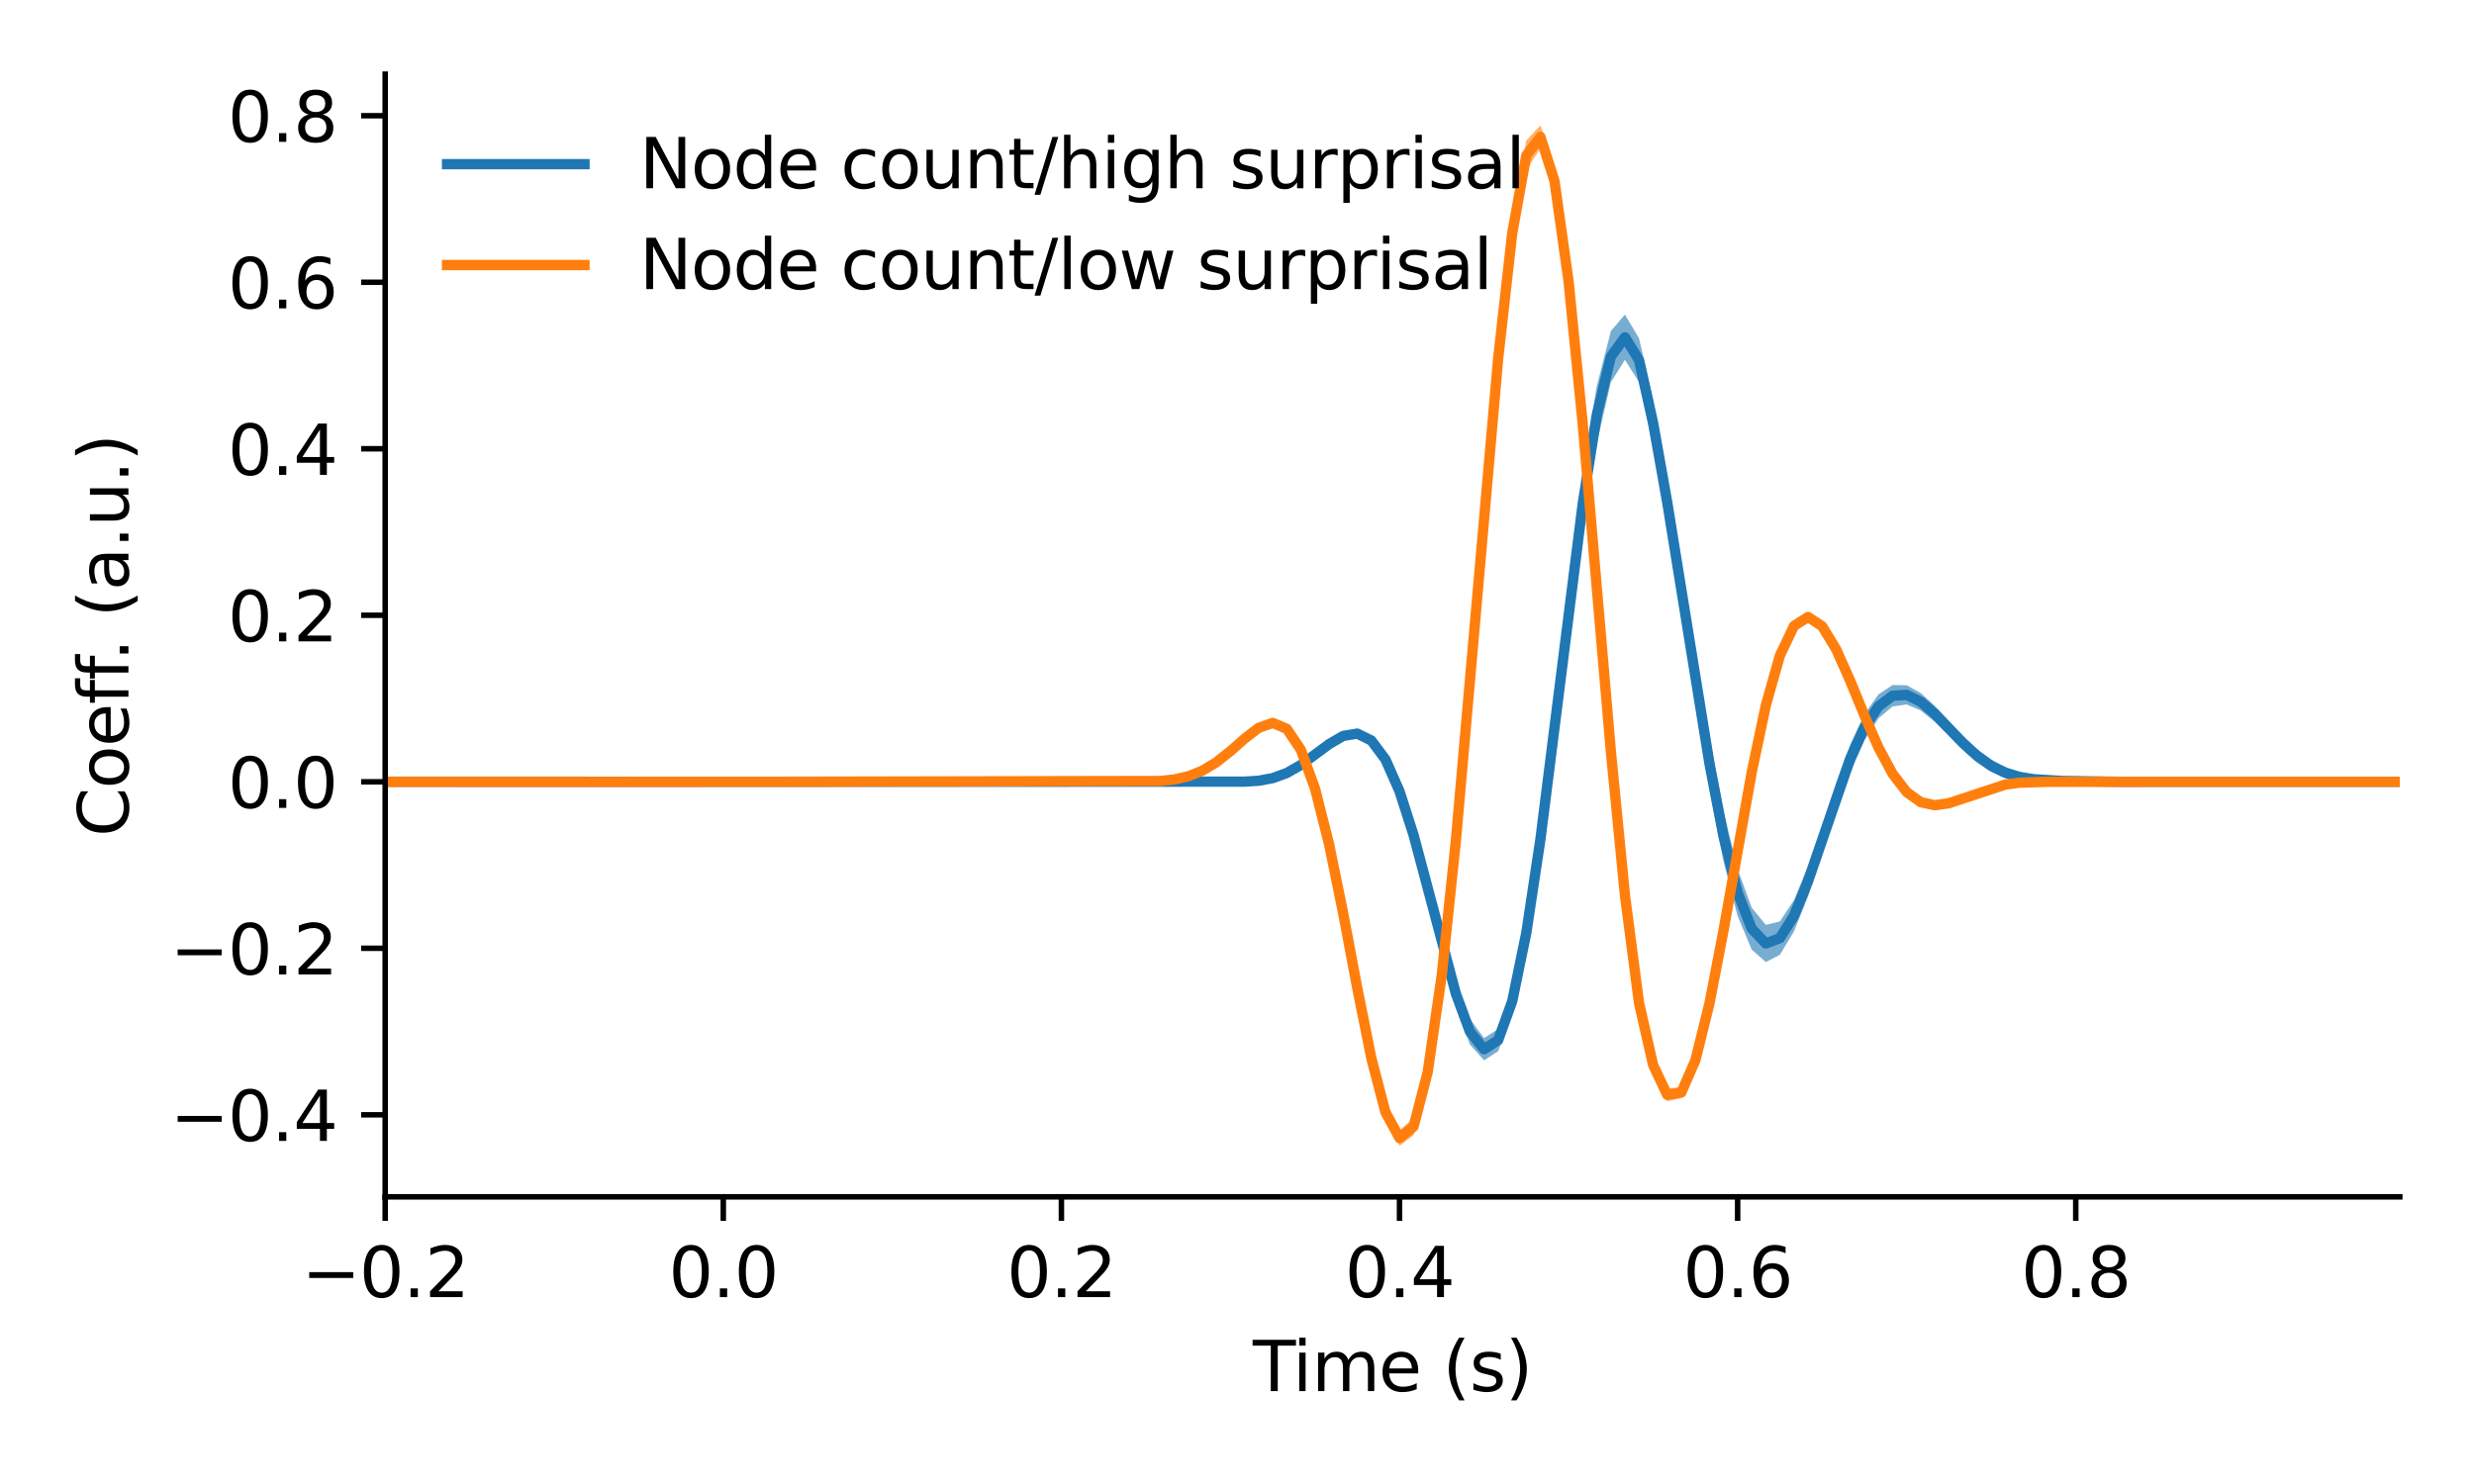 <?xml version="1.0" encoding="utf-8" standalone="no"?>
<!DOCTYPE svg PUBLIC "-//W3C//DTD SVG 1.1//EN"
  "http://www.w3.org/Graphics/SVG/1.1/DTD/svg11.dtd">
<svg xmlns:xlink="http://www.w3.org/1999/xlink" width="360pt" height="216pt" viewBox="0 0 360 216" xmlns="http://www.w3.org/2000/svg" version="1.1">
 <defs>
  <style type="text/css">*{stroke-linejoin: round; stroke-linecap: butt}</style>
 </defs>
 <g id="figure_1">
  <g id="patch_1">
   <path d="M 0 216 
L 360 216 
L 360 0 
L 0 0 
z
" style="fill: #ffffff"/>
  </g>
  <g id="axes_1">
   <g id="patch_2">
    <path d="M 56.05 174.2 
L 349.2 174.2 
L 349.2 10.8 
L 56.05 10.8 
z
" style="fill: #ffffff"/>
   </g>
   <g id="PolyCollection_1">
    <path d="M 56.05 113.367 
L 56.05 114.197 
L 58.1 114.15 
L 60.15 114.107 
L 62.2 114.071 
L 64.25 114.042 
L 66.3 114.019 
L 68.35 114.002 
L 70.4 113.986 
L 72.45 113.971 
L 74.5 113.956 
L 76.55 113.941 
L 78.6 113.926 
L 80.65 113.911 
L 82.7 113.896 
L 84.75 113.883 
L 86.8 113.872 
L 88.85 113.864 
L 90.9 113.857 
L 92.95 113.852 
L 95 113.848 
L 97.05 113.844 
L 99.1 113.841 
L 101.15 113.836 
L 103.2 113.831 
L 105.25 113.816 
L 107.3 113.813 
L 109.35 113.812 
L 111.4 113.812 
L 113.45 113.811 
L 115.5 113.811 
L 117.55 113.809 
L 119.6 113.808 
L 121.65 113.806 
L 123.7 113.804 
L 125.75 113.802 
L 127.8 113.801 
L 129.85 113.801 
L 131.9 113.8 
L 133.95 113.8 
L 136 113.8 
L 138.05 113.799 
L 140.1 113.798 
L 142.15 113.797 
L 144.2 113.796 
L 146.25 113.795 
L 148.3 113.795 
L 150.35 113.795 
L 152.4 113.795 
L 154.45 113.794 
L 156.5 113.794 
L 158.55 113.793 
L 160.6 113.793 
L 162.65 113.792 
L 164.7 113.792 
L 166.75 113.792 
L 168.8 113.791 
L 170.85 113.791 
L 172.9 113.791 
L 174.95 113.791 
L 177 113.791 
L 179.05 113.792 
L 181.1 113.782 
L 183.15 113.686 
L 185.2 113.372 
L 187.25 112.708 
L 189.3 111.633 
L 191.35 110.216 
L 193.4 108.692 
L 195.45 107.46 
L 197.5 107.086 
L 199.55 108.245 
L 201.6 111.322 
L 203.65 116.368 
L 205.7 123.15 
L 207.75 131.095 
L 209.8 139.309 
L 211.85 146.677 
L 213.9 152.026 
L 215.95 154.339 
L 218 153.002 
L 220.05 147.75 
L 222.1 138.491 
L 224.15 125.626 
L 226.2 110.17 
L 228.25 93.628 
L 230.3 77.8 
L 232.35 64.565 
L 234.4 55.637 
L 236.45 52.383 
L 238.5 55.608 
L 240.55 64.952 
L 242.6 76.662 
L 244.65 89.578 
L 246.7 102.706 
L 248.75 114.984 
L 250.8 125.444 
L 252.85 133.341 
L 254.9 138.229 
L 256.95 140.029 
L 259 138.976 
L 261.05 135.562 
L 263.1 130.46 
L 265.15 124.413 
L 267.2 118.174 
L 269.25 112.446 
L 271.3 107.789 
L 273.35 104.543 
L 275.4 102.824 
L 277.45 102.539 
L 279.5 103.42 
L 281.55 105.087 
L 283.6 107.134 
L 285.65 109.19 
L 287.7 110.979 
L 289.75 112.351 
L 291.8 113.269 
L 293.85 113.798 
L 295.9 114.049 
L 297.95 114.142 
L 300 114.17 
L 302.05 114.365 
L 304.1 114.338 
L 306.15 114.298 
L 308.2 114.252 
L 310.25 114.202 
L 312.3 114.154 
L 314.35 114.114 
L 316.4 114.079 
L 318.45 114.052 
L 320.5 114.031 
L 322.55 114.012 
L 324.6 113.994 
L 326.65 113.973 
L 328.7 113.952 
L 330.75 113.933 
L 332.8 113.917 
L 334.85 113.906 
L 336.9 113.897 
L 338.95 113.89 
L 341 113.885 
L 343.05 113.881 
L 345.1 113.876 
L 347.15 113.87 
L 349.2 113.863 
L 349.2 113.716 
L 349.2 113.716 
L 347.15 113.71 
L 345.1 113.704 
L 343.05 113.7 
L 341 113.697 
L 338.95 113.692 
L 336.9 113.684 
L 334.85 113.674 
L 332.8 113.659 
L 330.75 113.64 
L 328.7 113.619 
L 326.65 113.597 
L 324.6 113.579 
L 322.55 113.563 
L 320.5 113.549 
L 318.45 113.531 
L 316.4 113.508 
L 314.35 113.477 
L 312.3 113.435 
L 310.25 113.382 
L 308.2 113.32 
L 306.15 113.253 
L 304.1 113.175 
L 302.05 113.082 
L 300 113.168 
L 297.95 113.017 
L 295.9 112.778 
L 293.85 112.365 
L 291.8 111.667 
L 289.75 110.581 
L 287.7 109.055 
L 285.65 107.126 
L 283.6 104.935 
L 281.55 102.737 
L 279.5 100.877 
L 277.45 99.74 
L 275.4 99.704 
L 273.35 101.063 
L 271.3 103.956 
L 269.25 108.323 
L 267.2 113.858 
L 265.15 120.009 
L 263.1 126.021 
L 261.05 131.014 
L 259 134.115 
L 256.95 134.619 
L 254.9 132.113 
L 252.85 126.52 
L 250.8 118.072 
L 248.75 107.311 
L 246.7 95.032 
L 244.65 82.116 
L 242.6 69.533 
L 240.55 58.168 
L 238.5 49.236 
L 236.45 45.786 
L 234.4 48.191 
L 232.35 56.226 
L 230.3 68.953 
L 228.25 84.853 
L 226.2 102.078 
L 224.15 118.718 
L 222.1 133.044 
L 220.05 143.694 
L 218 149.781 
L 215.95 151.094 
L 213.9 148.315 
L 211.85 142.597 
L 209.8 135.189 
L 207.75 127.301 
L 205.7 119.977 
L 203.65 113.983 
L 201.6 109.745 
L 199.55 107.329 
L 197.5 106.466 
L 195.45 106.773 
L 193.4 107.927 
L 191.35 109.492 
L 189.3 111.049 
L 187.25 112.309 
L 185.2 113.148 
L 183.15 113.59 
L 181.1 113.755 
L 179.05 113.788 
L 177 113.791 
L 174.95 113.79 
L 172.9 113.79 
L 170.85 113.79 
L 168.8 113.79 
L 166.75 113.79 
L 164.7 113.79 
L 162.65 113.789 
L 160.6 113.789 
L 158.55 113.788 
L 156.5 113.787 
L 154.45 113.787 
L 152.4 113.787 
L 150.35 113.786 
L 148.3 113.786 
L 146.25 113.786 
L 144.2 113.785 
L 142.15 113.784 
L 140.1 113.783 
L 138.05 113.783 
L 136 113.782 
L 133.95 113.782 
L 131.9 113.782 
L 129.85 113.782 
L 127.8 113.781 
L 125.75 113.781 
L 123.7 113.779 
L 121.65 113.777 
L 119.6 113.774 
L 117.55 113.772 
L 115.5 113.77 
L 113.45 113.769 
L 111.4 113.768 
L 109.35 113.767 
L 107.3 113.765 
L 105.25 113.762 
L 103.2 113.748 
L 101.15 113.743 
L 99.1 113.738 
L 97.05 113.734 
L 95 113.731 
L 92.95 113.727 
L 90.9 113.724 
L 88.85 113.719 
L 86.8 113.713 
L 84.75 113.705 
L 82.7 113.694 
L 80.65 113.68 
L 78.6 113.666 
L 76.55 113.65 
L 74.5 113.634 
L 72.45 113.618 
L 70.4 113.6 
L 68.35 113.581 
L 66.3 113.561 
L 64.25 113.536 
L 62.2 113.504 
L 60.15 113.466 
L 58.1 113.42 
L 56.05 113.367 
z
" clip-path="url(#p340aaedf20)" style="fill: #1f77b4; fill-opacity: 0.6"/>
   </g>
   <g id="PolyCollection_2">
    <path d="M 56.05 113.4 
L 56.05 114.203 
L 58.1 114.161 
L 60.15 114.12 
L 62.2 114.082 
L 64.25 114.045 
L 66.3 114.013 
L 68.35 113.987 
L 70.4 113.968 
L 72.45 113.954 
L 74.5 113.944 
L 76.55 113.936 
L 78.6 113.927 
L 80.65 113.916 
L 82.7 113.902 
L 84.75 113.886 
L 86.8 113.872 
L 88.85 113.862 
L 90.9 113.855 
L 92.95 113.852 
L 95 113.85 
L 97.05 113.848 
L 99.1 113.846 
L 101.15 113.842 
L 103.2 113.838 
L 105.25 113.812 
L 107.3 113.809 
L 109.35 113.806 
L 111.4 113.805 
L 113.45 113.804 
L 115.5 113.804 
L 117.55 113.803 
L 119.6 113.802 
L 121.65 113.801 
L 123.7 113.799 
L 125.75 113.797 
L 127.8 113.796 
L 129.85 113.795 
L 131.9 113.795 
L 133.95 113.795 
L 136 113.795 
L 138.05 113.794 
L 140.1 113.793 
L 142.15 113.793 
L 144.2 113.792 
L 146.25 113.792 
L 148.3 113.791 
L 150.35 113.791 
L 152.4 113.791 
L 154.45 113.791 
L 156.5 113.791 
L 158.55 113.791 
L 160.6 113.791 
L 162.65 113.791 
L 164.7 113.789 
L 166.75 113.774 
L 168.8 113.707 
L 170.85 113.518 
L 172.9 113.102 
L 174.95 112.348 
L 177 111.181 
L 179.05 109.622 
L 181.1 107.844 
L 183.15 106.271 
L 185.2 105.574 
L 187.25 106.569 
L 189.3 109.906 
L 191.35 115.873 
L 193.4 124.326 
L 195.45 134.618 
L 197.5 145.594 
L 199.55 155.717 
L 201.6 163.283 
L 203.65 166.773 
L 205.7 165.227 
L 207.75 157.94 
L 209.8 144.567 
L 211.85 125.747 
L 213.9 103.059 
L 215.95 78.823 
L 218 55.813 
L 220.05 36.912 
L 222.1 24.776 
L 224.15 21.604 
L 226.2 28.449 
L 228.25 43.912 
L 230.3 65.28 
L 232.35 89.407 
L 234.4 113.113 
L 236.45 133.442 
L 238.5 148.215 
L 240.55 156.441 
L 242.6 160.292 
L 244.65 159.829 
L 246.7 155.453 
L 248.75 147.579 
L 250.8 137.188 
L 252.85 125.595 
L 254.9 114.179 
L 256.95 104.18 
L 259 96.545 
L 261.05 91.836 
L 263.1 90.248 
L 265.15 91.637 
L 267.2 95.199 
L 269.25 99.927 
L 271.3 104.95 
L 273.35 109.546 
L 275.4 113.212 
L 277.45 115.695 
L 279.5 116.995 
L 281.55 117.318 
L 283.6 117.011 
L 285.65 116.334 
L 287.7 115.525 
L 289.75 114.797 
L 291.8 114.268 
L 293.85 113.962 
L 295.9 113.83 
L 297.95 113.795 
L 300 113.791 
L 302.05 114.1 
L 304.1 114.067 
L 306.15 114.038 
L 308.2 114.012 
L 310.25 113.989 
L 312.3 113.968 
L 314.35 113.951 
L 316.4 113.936 
L 318.45 113.923 
L 320.5 113.912 
L 322.55 113.902 
L 324.6 113.891 
L 326.65 113.88 
L 328.7 113.869 
L 330.75 113.858 
L 332.8 113.851 
L 334.85 113.845 
L 336.9 113.842 
L 338.95 113.839 
L 341 113.837 
L 343.05 113.835 
L 345.1 113.833 
L 347.15 113.829 
L 349.2 113.825 
L 349.2 113.757 
L 349.2 113.757 
L 347.15 113.753 
L 345.1 113.75 
L 343.05 113.748 
L 341 113.746 
L 338.95 113.743 
L 336.9 113.74 
L 334.85 113.736 
L 332.8 113.729 
L 330.75 113.719 
L 328.7 113.708 
L 326.65 113.696 
L 324.6 113.685 
L 322.55 113.676 
L 320.5 113.667 
L 318.45 113.659 
L 316.4 113.648 
L 314.35 113.635 
L 312.3 113.619 
L 310.25 113.598 
L 308.2 113.573 
L 306.15 113.545 
L 304.1 113.513 
L 302.05 113.479 
L 300 113.791 
L 297.95 113.79 
L 295.9 113.804 
L 293.85 113.891 
L 291.8 114.128 
L 289.75 114.583 
L 287.7 115.26 
L 285.65 116.069 
L 283.6 116.8 
L 281.55 117.09 
L 279.5 116.532 
L 277.45 114.891 
L 275.4 112.05 
L 273.35 108.092 
L 271.3 103.341 
L 269.25 98.357 
L 267.2 93.874 
L 265.15 90.673 
L 263.1 89.354 
L 261.05 90.379 
L 259 94.289 
L 256.95 101.175 
L 254.9 110.638 
L 252.85 121.842 
L 250.8 133.605 
L 248.75 144.537 
L 246.7 153.198 
L 244.65 158.216 
L 242.6 158.409 
L 240.55 153.591 
L 238.5 143.738 
L 236.45 127.146 
L 234.4 105.571 
L 232.35 81.527 
L 230.3 57.976 
L 228.25 37.994 
L 226.2 24.229 
L 224.15 18.227 
L 222.1 20.448 
L 220.05 30.971 
L 218 48.592 
L 215.95 71.013 
L 213.9 95.433 
L 211.85 119.002 
L 209.8 139.204 
L 207.75 154.146 
L 205.7 162.698 
L 203.65 164.516 
L 201.6 160.47 
L 199.55 152.35 
L 197.5 142.024 
L 195.45 131.235 
L 193.4 121.445 
L 191.35 113.669 
L 189.3 108.395 
L 187.25 105.605 
L 185.2 104.872 
L 183.15 105.6 
L 181.1 107.183 
L 179.05 109.033 
L 177 110.713 
L 174.95 112.012 
L 172.9 112.887 
L 170.85 113.396 
L 168.8 113.648 
L 166.75 113.75 
L 164.7 113.782 
L 162.65 113.789 
L 160.6 113.791 
L 158.55 113.791 
L 156.5 113.79 
L 154.45 113.79 
L 152.4 113.79 
L 150.35 113.79 
L 148.3 113.79 
L 146.25 113.79 
L 144.2 113.789 
L 142.15 113.789 
L 140.1 113.788 
L 138.05 113.787 
L 136 113.787 
L 133.95 113.787 
L 131.9 113.787 
L 129.85 113.786 
L 127.8 113.786 
L 125.75 113.784 
L 123.7 113.782 
L 121.65 113.781 
L 119.6 113.779 
L 117.55 113.778 
L 115.5 113.778 
L 113.45 113.777 
L 111.4 113.777 
L 109.35 113.776 
L 107.3 113.773 
L 105.25 113.77 
L 103.2 113.746 
L 101.15 113.741 
L 99.1 113.737 
L 97.05 113.733 
L 95 113.731 
L 92.95 113.729 
L 90.9 113.726 
L 88.85 113.72 
L 86.8 113.711 
L 84.75 113.698 
L 82.7 113.684 
L 80.65 113.67 
L 78.6 113.658 
L 76.55 113.646 
L 74.5 113.634 
L 72.45 113.62 
L 70.4 113.603 
L 68.35 113.582 
L 66.3 113.556 
L 64.25 113.527 
L 62.2 113.496 
L 60.15 113.465 
L 58.1 113.434 
L 56.05 113.4 
z
" clip-path="url(#p340aaedf20)" style="fill: #ff7f0e; fill-opacity: 0.6"/>
   </g>
   <g id="matplotlib.axis_1">
    <g id="xtick_1">
     <g id="line2d_1">
      <defs>
       <path id="md4b9668335" d="M 0 0 
L 0 3.5 
" style="stroke: #000000; stroke-width: 0.8"/>
      </defs>
      <g>
       <use xlink:href="#md4b9668335" x="56.05" y="174.2" style="stroke: #000000; stroke-width: 0.8"/>
      </g>
     </g>
     <g id="text_1">
      <!-- −0.2 -->
      <g transform="translate(43.909 188.798)scale(0.1 -0.1)">
       <defs>
        <path id="DejaVuSans-2212" d="M 678 2272 
L 4684 2272 
L 4684 1741 
L 678 1741 
L 678 2272 
z
" transform="scale(0.016)"/>
        <path id="DejaVuSans-30" d="M 2034 4250 
Q 1547 4250 1301 3770 
Q 1056 3291 1056 2328 
Q 1056 1369 1301 889 
Q 1547 409 2034 409 
Q 2525 409 2770 889 
Q 3016 1369 3016 2328 
Q 3016 3291 2770 3770 
Q 2525 4250 2034 4250 
z
M 2034 4750 
Q 2819 4750 3233 4129 
Q 3647 3509 3647 2328 
Q 3647 1150 3233 529 
Q 2819 -91 2034 -91 
Q 1250 -91 836 529 
Q 422 1150 422 2328 
Q 422 3509 836 4129 
Q 1250 4750 2034 4750 
z
" transform="scale(0.016)"/>
        <path id="DejaVuSans-2e" d="M 684 794 
L 1344 794 
L 1344 0 
L 684 0 
L 684 794 
z
" transform="scale(0.016)"/>
        <path id="DejaVuSans-32" d="M 1228 531 
L 3431 531 
L 3431 0 
L 469 0 
L 469 531 
Q 828 903 1448 1529 
Q 2069 2156 2228 2338 
Q 2531 2678 2651 2914 
Q 2772 3150 2772 3378 
Q 2772 3750 2511 3984 
Q 2250 4219 1831 4219 
Q 1534 4219 1204 4116 
Q 875 4013 500 3803 
L 500 4441 
Q 881 4594 1212 4672 
Q 1544 4750 1819 4750 
Q 2544 4750 2975 4387 
Q 3406 4025 3406 3419 
Q 3406 3131 3298 2873 
Q 3191 2616 2906 2266 
Q 2828 2175 2409 1742 
Q 1991 1309 1228 531 
z
" transform="scale(0.016)"/>
       </defs>
       <use xlink:href="#DejaVuSans-2212"/>
       <use xlink:href="#DejaVuSans-30" x="83.789"/>
       <use xlink:href="#DejaVuSans-2e" x="147.412"/>
       <use xlink:href="#DejaVuSans-32" x="179.199"/>
      </g>
     </g>
    </g>
    <g id="xtick_2">
     <g id="line2d_2">
      <g>
       <use xlink:href="#md4b9668335" x="105.25" y="174.2" style="stroke: #000000; stroke-width: 0.8"/>
      </g>
     </g>
     <g id="text_2">
      <!-- 0.0 -->
      <g transform="translate(97.298 188.798)scale(0.1 -0.1)">
       <use xlink:href="#DejaVuSans-30"/>
       <use xlink:href="#DejaVuSans-2e" x="63.623"/>
       <use xlink:href="#DejaVuSans-30" x="95.41"/>
      </g>
     </g>
    </g>
    <g id="xtick_3">
     <g id="line2d_3">
      <g>
       <use xlink:href="#md4b9668335" x="154.45" y="174.2" style="stroke: #000000; stroke-width: 0.8"/>
      </g>
     </g>
     <g id="text_3">
      <!-- 0.2 -->
      <g transform="translate(146.498 188.798)scale(0.1 -0.1)">
       <use xlink:href="#DejaVuSans-30"/>
       <use xlink:href="#DejaVuSans-2e" x="63.623"/>
       <use xlink:href="#DejaVuSans-32" x="95.41"/>
      </g>
     </g>
    </g>
    <g id="xtick_4">
     <g id="line2d_4">
      <g>
       <use xlink:href="#md4b9668335" x="203.65" y="174.2" style="stroke: #000000; stroke-width: 0.8"/>
      </g>
     </g>
     <g id="text_4">
      <!-- 0.4 -->
      <g transform="translate(195.698 188.798)scale(0.1 -0.1)">
       <defs>
        <path id="DejaVuSans-34" d="M 2419 4116 
L 825 1625 
L 2419 1625 
L 2419 4116 
z
M 2253 4666 
L 3047 4666 
L 3047 1625 
L 3713 1625 
L 3713 1100 
L 3047 1100 
L 3047 0 
L 2419 0 
L 2419 1100 
L 313 1100 
L 313 1709 
L 2253 4666 
z
" transform="scale(0.016)"/>
       </defs>
       <use xlink:href="#DejaVuSans-30"/>
       <use xlink:href="#DejaVuSans-2e" x="63.623"/>
       <use xlink:href="#DejaVuSans-34" x="95.41"/>
      </g>
     </g>
    </g>
    <g id="xtick_5">
     <g id="line2d_5">
      <g>
       <use xlink:href="#md4b9668335" x="252.85" y="174.2" style="stroke: #000000; stroke-width: 0.8"/>
      </g>
     </g>
     <g id="text_5">
      <!-- 0.6 -->
      <g transform="translate(244.898 188.798)scale(0.1 -0.1)">
       <defs>
        <path id="DejaVuSans-36" d="M 2113 2584 
Q 1688 2584 1439 2293 
Q 1191 2003 1191 1497 
Q 1191 994 1439 701 
Q 1688 409 2113 409 
Q 2538 409 2786 701 
Q 3034 994 3034 1497 
Q 3034 2003 2786 2293 
Q 2538 2584 2113 2584 
z
M 3366 4563 
L 3366 3988 
Q 3128 4100 2886 4159 
Q 2644 4219 2406 4219 
Q 1781 4219 1451 3797 
Q 1122 3375 1075 2522 
Q 1259 2794 1537 2939 
Q 1816 3084 2150 3084 
Q 2853 3084 3261 2657 
Q 3669 2231 3669 1497 
Q 3669 778 3244 343 
Q 2819 -91 2113 -91 
Q 1303 -91 875 529 
Q 447 1150 447 2328 
Q 447 3434 972 4092 
Q 1497 4750 2381 4750 
Q 2619 4750 2861 4703 
Q 3103 4656 3366 4563 
z
" transform="scale(0.016)"/>
       </defs>
       <use xlink:href="#DejaVuSans-30"/>
       <use xlink:href="#DejaVuSans-2e" x="63.623"/>
       <use xlink:href="#DejaVuSans-36" x="95.41"/>
      </g>
     </g>
    </g>
    <g id="xtick_6">
     <g id="line2d_6">
      <g>
       <use xlink:href="#md4b9668335" x="302.05" y="174.2" style="stroke: #000000; stroke-width: 0.8"/>
      </g>
     </g>
     <g id="text_6">
      <!-- 0.8 -->
      <g transform="translate(294.098 188.798)scale(0.1 -0.1)">
       <defs>
        <path id="DejaVuSans-38" d="M 2034 2216 
Q 1584 2216 1326 1975 
Q 1069 1734 1069 1313 
Q 1069 891 1326 650 
Q 1584 409 2034 409 
Q 2484 409 2743 651 
Q 3003 894 3003 1313 
Q 3003 1734 2745 1975 
Q 2488 2216 2034 2216 
z
M 1403 2484 
Q 997 2584 770 2862 
Q 544 3141 544 3541 
Q 544 4100 942 4425 
Q 1341 4750 2034 4750 
Q 2731 4750 3128 4425 
Q 3525 4100 3525 3541 
Q 3525 3141 3298 2862 
Q 3072 2584 2669 2484 
Q 3125 2378 3379 2068 
Q 3634 1759 3634 1313 
Q 3634 634 3220 271 
Q 2806 -91 2034 -91 
Q 1263 -91 848 271 
Q 434 634 434 1313 
Q 434 1759 690 2068 
Q 947 2378 1403 2484 
z
M 1172 3481 
Q 1172 3119 1398 2916 
Q 1625 2713 2034 2713 
Q 2441 2713 2670 2916 
Q 2900 3119 2900 3481 
Q 2900 3844 2670 4047 
Q 2441 4250 2034 4250 
Q 1625 4250 1398 4047 
Q 1172 3844 1172 3481 
z
" transform="scale(0.016)"/>
       </defs>
       <use xlink:href="#DejaVuSans-30"/>
       <use xlink:href="#DejaVuSans-2e" x="63.623"/>
       <use xlink:href="#DejaVuSans-38" x="95.41"/>
      </g>
     </g>
    </g>
    <g id="text_7">
     <!-- Time (s) -->
     <g transform="translate(182.296 202.477)scale(0.1 -0.1)">
      <defs>
       <path id="DejaVuSans-54" d="M -19 4666 
L 3928 4666 
L 3928 4134 
L 2272 4134 
L 2272 0 
L 1638 0 
L 1638 4134 
L -19 4134 
L -19 4666 
z
" transform="scale(0.016)"/>
       <path id="DejaVuSans-69" d="M 603 3500 
L 1178 3500 
L 1178 0 
L 603 0 
L 603 3500 
z
M 603 4863 
L 1178 4863 
L 1178 4134 
L 603 4134 
L 603 4863 
z
" transform="scale(0.016)"/>
       <path id="DejaVuSans-6d" d="M 3328 2828 
Q 3544 3216 3844 3400 
Q 4144 3584 4550 3584 
Q 5097 3584 5394 3201 
Q 5691 2819 5691 2113 
L 5691 0 
L 5113 0 
L 5113 2094 
Q 5113 2597 4934 2840 
Q 4756 3084 4391 3084 
Q 3944 3084 3684 2787 
Q 3425 2491 3425 1978 
L 3425 0 
L 2847 0 
L 2847 2094 
Q 2847 2600 2669 2842 
Q 2491 3084 2119 3084 
Q 1678 3084 1418 2786 
Q 1159 2488 1159 1978 
L 1159 0 
L 581 0 
L 581 3500 
L 1159 3500 
L 1159 2956 
Q 1356 3278 1631 3431 
Q 1906 3584 2284 3584 
Q 2666 3584 2933 3390 
Q 3200 3197 3328 2828 
z
" transform="scale(0.016)"/>
       <path id="DejaVuSans-65" d="M 3597 1894 
L 3597 1613 
L 953 1613 
Q 991 1019 1311 708 
Q 1631 397 2203 397 
Q 2534 397 2845 478 
Q 3156 559 3463 722 
L 3463 178 
Q 3153 47 2828 -22 
Q 2503 -91 2169 -91 
Q 1331 -91 842 396 
Q 353 884 353 1716 
Q 353 2575 817 3079 
Q 1281 3584 2069 3584 
Q 2775 3584 3186 3129 
Q 3597 2675 3597 1894 
z
M 3022 2063 
Q 3016 2534 2758 2815 
Q 2500 3097 2075 3097 
Q 1594 3097 1305 2825 
Q 1016 2553 972 2059 
L 3022 2063 
z
" transform="scale(0.016)"/>
       <path id="DejaVuSans-20" transform="scale(0.016)"/>
       <path id="DejaVuSans-28" d="M 1984 4856 
Q 1566 4138 1362 3434 
Q 1159 2731 1159 2009 
Q 1159 1288 1364 580 
Q 1569 -128 1984 -844 
L 1484 -844 
Q 1016 -109 783 600 
Q 550 1309 550 2009 
Q 550 2706 781 3412 
Q 1013 4119 1484 4856 
L 1984 4856 
z
" transform="scale(0.016)"/>
       <path id="DejaVuSans-73" d="M 2834 3397 
L 2834 2853 
Q 2591 2978 2328 3040 
Q 2066 3103 1784 3103 
Q 1356 3103 1142 2972 
Q 928 2841 928 2578 
Q 928 2378 1081 2264 
Q 1234 2150 1697 2047 
L 1894 2003 
Q 2506 1872 2764 1633 
Q 3022 1394 3022 966 
Q 3022 478 2636 193 
Q 2250 -91 1575 -91 
Q 1294 -91 989 -36 
Q 684 19 347 128 
L 347 722 
Q 666 556 975 473 
Q 1284 391 1588 391 
Q 1994 391 2212 530 
Q 2431 669 2431 922 
Q 2431 1156 2273 1281 
Q 2116 1406 1581 1522 
L 1381 1569 
Q 847 1681 609 1914 
Q 372 2147 372 2553 
Q 372 3047 722 3315 
Q 1072 3584 1716 3584 
Q 2034 3584 2315 3537 
Q 2597 3491 2834 3397 
z
" transform="scale(0.016)"/>
       <path id="DejaVuSans-29" d="M 513 4856 
L 1013 4856 
Q 1481 4119 1714 3412 
Q 1947 2706 1947 2009 
Q 1947 1309 1714 600 
Q 1481 -109 1013 -844 
L 513 -844 
Q 928 -128 1133 580 
Q 1338 1288 1338 2009 
Q 1338 2731 1133 3434 
Q 928 4138 513 4856 
z
" transform="scale(0.016)"/>
      </defs>
      <use xlink:href="#DejaVuSans-54"/>
      <use xlink:href="#DejaVuSans-69" x="57.959"/>
      <use xlink:href="#DejaVuSans-6d" x="85.742"/>
      <use xlink:href="#DejaVuSans-65" x="183.154"/>
      <use xlink:href="#DejaVuSans-20" x="244.678"/>
      <use xlink:href="#DejaVuSans-28" x="276.465"/>
      <use xlink:href="#DejaVuSans-73" x="315.479"/>
      <use xlink:href="#DejaVuSans-29" x="367.578"/>
     </g>
    </g>
   </g>
   <g id="matplotlib.axis_2">
    <g id="ytick_1">
     <g id="line2d_7">
      <defs>
       <path id="m1bc78f9a48" d="M 0 0 
L -3.5 0 
" style="stroke: #000000; stroke-width: 0.8"/>
      </defs>
      <g>
       <use xlink:href="#m1bc78f9a48" x="56.05" y="162.263" style="stroke: #000000; stroke-width: 0.8"/>
      </g>
     </g>
     <g id="text_8">
      <!-- −0.4 -->
      <g transform="translate(24.767 166.062)scale(0.1 -0.1)">
       <use xlink:href="#DejaVuSans-2212"/>
       <use xlink:href="#DejaVuSans-30" x="83.789"/>
       <use xlink:href="#DejaVuSans-2e" x="147.412"/>
       <use xlink:href="#DejaVuSans-34" x="179.199"/>
      </g>
     </g>
    </g>
    <g id="ytick_2">
     <g id="line2d_8">
      <g>
       <use xlink:href="#m1bc78f9a48" x="56.05" y="138.027" style="stroke: #000000; stroke-width: 0.8"/>
      </g>
     </g>
     <g id="text_9">
      <!-- −0.2 -->
      <g transform="translate(24.767 141.826)scale(0.1 -0.1)">
       <use xlink:href="#DejaVuSans-2212"/>
       <use xlink:href="#DejaVuSans-30" x="83.789"/>
       <use xlink:href="#DejaVuSans-2e" x="147.412"/>
       <use xlink:href="#DejaVuSans-32" x="179.199"/>
      </g>
     </g>
    </g>
    <g id="ytick_3">
     <g id="line2d_9">
      <g>
       <use xlink:href="#m1bc78f9a48" x="56.05" y="113.791" style="stroke: #000000; stroke-width: 0.8"/>
      </g>
     </g>
     <g id="text_10">
      <!-- 0.0 -->
      <g transform="translate(33.147 117.59)scale(0.1 -0.1)">
       <use xlink:href="#DejaVuSans-30"/>
       <use xlink:href="#DejaVuSans-2e" x="63.623"/>
       <use xlink:href="#DejaVuSans-30" x="95.41"/>
      </g>
     </g>
    </g>
    <g id="ytick_4">
     <g id="line2d_10">
      <g>
       <use xlink:href="#m1bc78f9a48" x="56.05" y="89.555" style="stroke: #000000; stroke-width: 0.8"/>
      </g>
     </g>
     <g id="text_11">
      <!-- 0.2 -->
      <g transform="translate(33.147 93.354)scale(0.1 -0.1)">
       <use xlink:href="#DejaVuSans-30"/>
       <use xlink:href="#DejaVuSans-2e" x="63.623"/>
       <use xlink:href="#DejaVuSans-32" x="95.41"/>
      </g>
     </g>
    </g>
    <g id="ytick_5">
     <g id="line2d_11">
      <g>
       <use xlink:href="#m1bc78f9a48" x="56.05" y="65.318" style="stroke: #000000; stroke-width: 0.8"/>
      </g>
     </g>
     <g id="text_12">
      <!-- 0.4 -->
      <g transform="translate(33.147 69.118)scale(0.1 -0.1)">
       <use xlink:href="#DejaVuSans-30"/>
       <use xlink:href="#DejaVuSans-2e" x="63.623"/>
       <use xlink:href="#DejaVuSans-34" x="95.41"/>
      </g>
     </g>
    </g>
    <g id="ytick_6">
     <g id="line2d_12">
      <g>
       <use xlink:href="#m1bc78f9a48" x="56.05" y="41.082" style="stroke: #000000; stroke-width: 0.8"/>
      </g>
     </g>
     <g id="text_13">
      <!-- 0.6 -->
      <g transform="translate(33.147 44.881)scale(0.1 -0.1)">
       <use xlink:href="#DejaVuSans-30"/>
       <use xlink:href="#DejaVuSans-2e" x="63.623"/>
       <use xlink:href="#DejaVuSans-36" x="95.41"/>
      </g>
     </g>
    </g>
    <g id="ytick_7">
     <g id="line2d_13">
      <g>
       <use xlink:href="#m1bc78f9a48" x="56.05" y="16.846" style="stroke: #000000; stroke-width: 0.8"/>
      </g>
     </g>
     <g id="text_14">
      <!-- 0.8 -->
      <g transform="translate(33.147 20.645)scale(0.1 -0.1)">
       <use xlink:href="#DejaVuSans-30"/>
       <use xlink:href="#DejaVuSans-2e" x="63.623"/>
       <use xlink:href="#DejaVuSans-38" x="95.41"/>
      </g>
     </g>
    </g>
    <g id="text_15">
     <!-- Coeff. (a.u.) -->
     <g transform="translate(18.688 121.776)rotate(-90)scale(0.1 -0.1)">
      <defs>
       <path id="DejaVuSans-43" d="M 4122 4306 
L 4122 3641 
Q 3803 3938 3442 4084 
Q 3081 4231 2675 4231 
Q 1875 4231 1450 3742 
Q 1025 3253 1025 2328 
Q 1025 1406 1450 917 
Q 1875 428 2675 428 
Q 3081 428 3442 575 
Q 3803 722 4122 1019 
L 4122 359 
Q 3791 134 3420 21 
Q 3050 -91 2638 -91 
Q 1578 -91 968 557 
Q 359 1206 359 2328 
Q 359 3453 968 4101 
Q 1578 4750 2638 4750 
Q 3056 4750 3426 4639 
Q 3797 4528 4122 4306 
z
" transform="scale(0.016)"/>
       <path id="DejaVuSans-6f" d="M 1959 3097 
Q 1497 3097 1228 2736 
Q 959 2375 959 1747 
Q 959 1119 1226 758 
Q 1494 397 1959 397 
Q 2419 397 2687 759 
Q 2956 1122 2956 1747 
Q 2956 2369 2687 2733 
Q 2419 3097 1959 3097 
z
M 1959 3584 
Q 2709 3584 3137 3096 
Q 3566 2609 3566 1747 
Q 3566 888 3137 398 
Q 2709 -91 1959 -91 
Q 1206 -91 779 398 
Q 353 888 353 1747 
Q 353 2609 779 3096 
Q 1206 3584 1959 3584 
z
" transform="scale(0.016)"/>
       <path id="DejaVuSans-66" d="M 2375 4863 
L 2375 4384 
L 1825 4384 
Q 1516 4384 1395 4259 
Q 1275 4134 1275 3809 
L 1275 3500 
L 2222 3500 
L 2222 3053 
L 1275 3053 
L 1275 0 
L 697 0 
L 697 3053 
L 147 3053 
L 147 3500 
L 697 3500 
L 697 3744 
Q 697 4328 969 4595 
Q 1241 4863 1831 4863 
L 2375 4863 
z
" transform="scale(0.016)"/>
       <path id="DejaVuSans-61" d="M 2194 1759 
Q 1497 1759 1228 1600 
Q 959 1441 959 1056 
Q 959 750 1161 570 
Q 1363 391 1709 391 
Q 2188 391 2477 730 
Q 2766 1069 2766 1631 
L 2766 1759 
L 2194 1759 
z
M 3341 1997 
L 3341 0 
L 2766 0 
L 2766 531 
Q 2569 213 2275 61 
Q 1981 -91 1556 -91 
Q 1019 -91 701 211 
Q 384 513 384 1019 
Q 384 1609 779 1909 
Q 1175 2209 1959 2209 
L 2766 2209 
L 2766 2266 
Q 2766 2663 2505 2880 
Q 2244 3097 1772 3097 
Q 1472 3097 1187 3025 
Q 903 2953 641 2809 
L 641 3341 
Q 956 3463 1253 3523 
Q 1550 3584 1831 3584 
Q 2591 3584 2966 3190 
Q 3341 2797 3341 1997 
z
" transform="scale(0.016)"/>
       <path id="DejaVuSans-75" d="M 544 1381 
L 544 3500 
L 1119 3500 
L 1119 1403 
Q 1119 906 1312 657 
Q 1506 409 1894 409 
Q 2359 409 2629 706 
Q 2900 1003 2900 1516 
L 2900 3500 
L 3475 3500 
L 3475 0 
L 2900 0 
L 2900 538 
Q 2691 219 2414 64 
Q 2138 -91 1772 -91 
Q 1169 -91 856 284 
Q 544 659 544 1381 
z
M 1991 3584 
L 1991 3584 
z
" transform="scale(0.016)"/>
      </defs>
      <use xlink:href="#DejaVuSans-43"/>
      <use xlink:href="#DejaVuSans-6f" x="69.824"/>
      <use xlink:href="#DejaVuSans-65" x="131.006"/>
      <use xlink:href="#DejaVuSans-66" x="192.529"/>
      <use xlink:href="#DejaVuSans-66" x="227.734"/>
      <use xlink:href="#DejaVuSans-2e" x="255.689"/>
      <use xlink:href="#DejaVuSans-20" x="287.477"/>
      <use xlink:href="#DejaVuSans-28" x="319.264"/>
      <use xlink:href="#DejaVuSans-61" x="358.277"/>
      <use xlink:href="#DejaVuSans-2e" x="419.557"/>
      <use xlink:href="#DejaVuSans-75" x="451.344"/>
      <use xlink:href="#DejaVuSans-2e" x="514.723"/>
      <use xlink:href="#DejaVuSans-29" x="546.51"/>
     </g>
    </g>
   </g>
   <g id="line2d_14">
    <path d="M 56.05 113.782 
L 142.15 113.791 
L 181.1 113.768 
L 183.15 113.638 
L 185.2 113.26 
L 187.25 112.508 
L 189.3 111.341 
L 193.4 108.309 
L 195.45 107.116 
L 197.5 106.776 
L 199.55 107.787 
L 201.6 110.534 
L 203.65 115.176 
L 205.7 121.564 
L 211.85 144.637 
L 213.9 150.171 
L 215.95 152.717 
L 218 151.391 
L 220.05 145.722 
L 222.1 135.768 
L 224.15 122.172 
L 230.3 73.377 
L 232.35 60.396 
L 234.4 51.914 
L 236.45 49.084 
L 238.5 52.422 
L 240.55 61.56 
L 242.6 73.097 
L 248.75 111.147 
L 250.8 121.758 
L 252.85 129.931 
L 254.9 135.171 
L 256.95 137.324 
L 259 136.545 
L 261.05 133.288 
L 263.1 128.241 
L 269.25 110.384 
L 271.3 105.873 
L 273.35 102.803 
L 275.4 101.264 
L 277.45 101.14 
L 279.5 102.148 
L 281.55 103.912 
L 285.65 108.158 
L 287.7 110.017 
L 289.75 111.466 
L 291.8 112.468 
L 293.85 113.082 
L 295.9 113.413 
L 300 113.669 
L 308.2 113.786 
L 349.2 113.789 
L 349.2 113.789 
" clip-path="url(#p340aaedf20)" style="fill: none; stroke: #1f77b4; stroke-width: 1.5; stroke-linecap: square"/>
   </g>
   <g id="line2d_15">
    <path d="M 56.05 113.801 
L 111.4 113.791 
L 168.8 113.678 
L 170.85 113.457 
L 172.9 112.995 
L 174.95 112.18 
L 177 110.947 
L 179.05 109.327 
L 181.1 107.514 
L 183.15 105.935 
L 185.2 105.223 
L 187.25 106.087 
L 189.3 109.15 
L 191.35 114.771 
L 193.4 122.886 
L 195.45 132.926 
L 197.5 143.809 
L 199.55 154.033 
L 201.6 161.876 
L 203.65 165.645 
L 205.7 163.963 
L 207.75 156.043 
L 209.8 141.885 
L 211.85 122.375 
L 218 52.202 
L 220.05 33.941 
L 222.1 22.612 
L 224.15 19.916 
L 226.2 26.339 
L 228.25 40.953 
L 230.3 61.628 
L 234.4 109.342 
L 236.45 130.294 
L 238.5 145.977 
L 240.55 155.016 
L 242.6 159.351 
L 244.65 159.023 
L 246.7 154.325 
L 248.75 146.058 
L 250.8 135.396 
L 254.9 112.408 
L 256.95 102.678 
L 259 95.417 
L 261.05 91.108 
L 263.1 89.801 
L 265.15 91.155 
L 267.2 94.536 
L 269.25 99.142 
L 271.3 104.146 
L 273.35 108.819 
L 275.4 112.631 
L 277.45 115.293 
L 279.5 116.764 
L 281.55 117.204 
L 283.6 116.905 
L 291.8 114.198 
L 293.85 113.926 
L 297.95 113.793 
L 349.2 113.791 
L 349.2 113.791 
" clip-path="url(#p340aaedf20)" style="fill: none; stroke: #ff7f0e; stroke-width: 1.5; stroke-linecap: square"/>
   </g>
   <g id="patch_3">
    <path d="M 56.05 174.2 
L 56.05 10.8 
" style="fill: none; stroke: #000000; stroke-width: 0.8; stroke-linejoin: miter; stroke-linecap: square"/>
   </g>
   <g id="patch_4">
    <path d="M 56.05 174.2 
L 349.2 174.2 
" style="fill: none; stroke: #000000; stroke-width: 0.8; stroke-linejoin: miter; stroke-linecap: square"/>
   </g>
   <g id="legend_1">
    <g id="line2d_16">
     <path d="M 65.05 23.898 
L 75.05 23.898 
L 85.05 23.898 
" style="fill: none; stroke: #1f77b4; stroke-width: 1.5; stroke-linecap: square"/>
    </g>
    <g id="text_16">
     <!-- Node count/high surprisal -->
     <g transform="translate(93.05 27.398)scale(0.1 -0.1)">
      <defs>
       <path id="DejaVuSans-4e" d="M 628 4666 
L 1478 4666 
L 3547 763 
L 3547 4666 
L 4159 4666 
L 4159 0 
L 3309 0 
L 1241 3903 
L 1241 0 
L 628 0 
L 628 4666 
z
" transform="scale(0.016)"/>
       <path id="DejaVuSans-64" d="M 2906 2969 
L 2906 4863 
L 3481 4863 
L 3481 0 
L 2906 0 
L 2906 525 
Q 2725 213 2448 61 
Q 2172 -91 1784 -91 
Q 1150 -91 751 415 
Q 353 922 353 1747 
Q 353 2572 751 3078 
Q 1150 3584 1784 3584 
Q 2172 3584 2448 3432 
Q 2725 3281 2906 2969 
z
M 947 1747 
Q 947 1113 1208 752 
Q 1469 391 1925 391 
Q 2381 391 2643 752 
Q 2906 1113 2906 1747 
Q 2906 2381 2643 2742 
Q 2381 3103 1925 3103 
Q 1469 3103 1208 2742 
Q 947 2381 947 1747 
z
" transform="scale(0.016)"/>
       <path id="DejaVuSans-63" d="M 3122 3366 
L 3122 2828 
Q 2878 2963 2633 3030 
Q 2388 3097 2138 3097 
Q 1578 3097 1268 2742 
Q 959 2388 959 1747 
Q 959 1106 1268 751 
Q 1578 397 2138 397 
Q 2388 397 2633 464 
Q 2878 531 3122 666 
L 3122 134 
Q 2881 22 2623 -34 
Q 2366 -91 2075 -91 
Q 1284 -91 818 406 
Q 353 903 353 1747 
Q 353 2603 823 3093 
Q 1294 3584 2113 3584 
Q 2378 3584 2631 3529 
Q 2884 3475 3122 3366 
z
" transform="scale(0.016)"/>
       <path id="DejaVuSans-6e" d="M 3513 2113 
L 3513 0 
L 2938 0 
L 2938 2094 
Q 2938 2591 2744 2837 
Q 2550 3084 2163 3084 
Q 1697 3084 1428 2787 
Q 1159 2491 1159 1978 
L 1159 0 
L 581 0 
L 581 3500 
L 1159 3500 
L 1159 2956 
Q 1366 3272 1645 3428 
Q 1925 3584 2291 3584 
Q 2894 3584 3203 3211 
Q 3513 2838 3513 2113 
z
" transform="scale(0.016)"/>
       <path id="DejaVuSans-74" d="M 1172 4494 
L 1172 3500 
L 2356 3500 
L 2356 3053 
L 1172 3053 
L 1172 1153 
Q 1172 725 1289 603 
Q 1406 481 1766 481 
L 2356 481 
L 2356 0 
L 1766 0 
Q 1100 0 847 248 
Q 594 497 594 1153 
L 594 3053 
L 172 3053 
L 172 3500 
L 594 3500 
L 594 4494 
L 1172 4494 
z
" transform="scale(0.016)"/>
       <path id="DejaVuSans-2f" d="M 1625 4666 
L 2156 4666 
L 531 -594 
L 0 -594 
L 1625 4666 
z
" transform="scale(0.016)"/>
       <path id="DejaVuSans-68" d="M 3513 2113 
L 3513 0 
L 2938 0 
L 2938 2094 
Q 2938 2591 2744 2837 
Q 2550 3084 2163 3084 
Q 1697 3084 1428 2787 
Q 1159 2491 1159 1978 
L 1159 0 
L 581 0 
L 581 4863 
L 1159 4863 
L 1159 2956 
Q 1366 3272 1645 3428 
Q 1925 3584 2291 3584 
Q 2894 3584 3203 3211 
Q 3513 2838 3513 2113 
z
" transform="scale(0.016)"/>
       <path id="DejaVuSans-67" d="M 2906 1791 
Q 2906 2416 2648 2759 
Q 2391 3103 1925 3103 
Q 1463 3103 1205 2759 
Q 947 2416 947 1791 
Q 947 1169 1205 825 
Q 1463 481 1925 481 
Q 2391 481 2648 825 
Q 2906 1169 2906 1791 
z
M 3481 434 
Q 3481 -459 3084 -895 
Q 2688 -1331 1869 -1331 
Q 1566 -1331 1297 -1286 
Q 1028 -1241 775 -1147 
L 775 -588 
Q 1028 -725 1275 -790 
Q 1522 -856 1778 -856 
Q 2344 -856 2625 -561 
Q 2906 -266 2906 331 
L 2906 616 
Q 2728 306 2450 153 
Q 2172 0 1784 0 
Q 1141 0 747 490 
Q 353 981 353 1791 
Q 353 2603 747 3093 
Q 1141 3584 1784 3584 
Q 2172 3584 2450 3431 
Q 2728 3278 2906 2969 
L 2906 3500 
L 3481 3500 
L 3481 434 
z
" transform="scale(0.016)"/>
       <path id="DejaVuSans-72" d="M 2631 2963 
Q 2534 3019 2420 3045 
Q 2306 3072 2169 3072 
Q 1681 3072 1420 2755 
Q 1159 2438 1159 1844 
L 1159 0 
L 581 0 
L 581 3500 
L 1159 3500 
L 1159 2956 
Q 1341 3275 1631 3429 
Q 1922 3584 2338 3584 
Q 2397 3584 2469 3576 
Q 2541 3569 2628 3553 
L 2631 2963 
z
" transform="scale(0.016)"/>
       <path id="DejaVuSans-70" d="M 1159 525 
L 1159 -1331 
L 581 -1331 
L 581 3500 
L 1159 3500 
L 1159 2969 
Q 1341 3281 1617 3432 
Q 1894 3584 2278 3584 
Q 2916 3584 3314 3078 
Q 3713 2572 3713 1747 
Q 3713 922 3314 415 
Q 2916 -91 2278 -91 
Q 1894 -91 1617 61 
Q 1341 213 1159 525 
z
M 3116 1747 
Q 3116 2381 2855 2742 
Q 2594 3103 2138 3103 
Q 1681 3103 1420 2742 
Q 1159 2381 1159 1747 
Q 1159 1113 1420 752 
Q 1681 391 2138 391 
Q 2594 391 2855 752 
Q 3116 1113 3116 1747 
z
" transform="scale(0.016)"/>
       <path id="DejaVuSans-6c" d="M 603 4863 
L 1178 4863 
L 1178 0 
L 603 0 
L 603 4863 
z
" transform="scale(0.016)"/>
      </defs>
      <use xlink:href="#DejaVuSans-4e"/>
      <use xlink:href="#DejaVuSans-6f" x="74.805"/>
      <use xlink:href="#DejaVuSans-64" x="135.986"/>
      <use xlink:href="#DejaVuSans-65" x="199.463"/>
      <use xlink:href="#DejaVuSans-20" x="260.986"/>
      <use xlink:href="#DejaVuSans-63" x="292.773"/>
      <use xlink:href="#DejaVuSans-6f" x="347.754"/>
      <use xlink:href="#DejaVuSans-75" x="408.936"/>
      <use xlink:href="#DejaVuSans-6e" x="472.314"/>
      <use xlink:href="#DejaVuSans-74" x="535.693"/>
      <use xlink:href="#DejaVuSans-2f" x="574.902"/>
      <use xlink:href="#DejaVuSans-68" x="608.594"/>
      <use xlink:href="#DejaVuSans-69" x="671.973"/>
      <use xlink:href="#DejaVuSans-67" x="699.756"/>
      <use xlink:href="#DejaVuSans-68" x="763.232"/>
      <use xlink:href="#DejaVuSans-20" x="826.611"/>
      <use xlink:href="#DejaVuSans-73" x="858.398"/>
      <use xlink:href="#DejaVuSans-75" x="910.498"/>
      <use xlink:href="#DejaVuSans-72" x="973.877"/>
      <use xlink:href="#DejaVuSans-70" x="1014.99"/>
      <use xlink:href="#DejaVuSans-72" x="1078.467"/>
      <use xlink:href="#DejaVuSans-69" x="1119.58"/>
      <use xlink:href="#DejaVuSans-73" x="1147.363"/>
      <use xlink:href="#DejaVuSans-61" x="1199.463"/>
      <use xlink:href="#DejaVuSans-6c" x="1260.742"/>
     </g>
    </g>
    <g id="line2d_17">
     <path d="M 65.05 38.577 
L 75.05 38.577 
L 85.05 38.577 
" style="fill: none; stroke: #ff7f0e; stroke-width: 1.5; stroke-linecap: square"/>
    </g>
    <g id="text_17">
     <!-- Node count/low surprisal -->
     <g transform="translate(93.05 42.077)scale(0.1 -0.1)">
      <defs>
       <path id="DejaVuSans-77" d="M 269 3500 
L 844 3500 
L 1563 769 
L 2278 3500 
L 2956 3500 
L 3675 769 
L 4391 3500 
L 4966 3500 
L 4050 0 
L 3372 0 
L 2619 2869 
L 1863 0 
L 1184 0 
L 269 3500 
z
" transform="scale(0.016)"/>
      </defs>
      <use xlink:href="#DejaVuSans-4e"/>
      <use xlink:href="#DejaVuSans-6f" x="74.805"/>
      <use xlink:href="#DejaVuSans-64" x="135.986"/>
      <use xlink:href="#DejaVuSans-65" x="199.463"/>
      <use xlink:href="#DejaVuSans-20" x="260.986"/>
      <use xlink:href="#DejaVuSans-63" x="292.773"/>
      <use xlink:href="#DejaVuSans-6f" x="347.754"/>
      <use xlink:href="#DejaVuSans-75" x="408.936"/>
      <use xlink:href="#DejaVuSans-6e" x="472.314"/>
      <use xlink:href="#DejaVuSans-74" x="535.693"/>
      <use xlink:href="#DejaVuSans-2f" x="574.902"/>
      <use xlink:href="#DejaVuSans-6c" x="608.594"/>
      <use xlink:href="#DejaVuSans-6f" x="636.377"/>
      <use xlink:href="#DejaVuSans-77" x="697.559"/>
      <use xlink:href="#DejaVuSans-20" x="779.346"/>
      <use xlink:href="#DejaVuSans-73" x="811.133"/>
      <use xlink:href="#DejaVuSans-75" x="863.232"/>
      <use xlink:href="#DejaVuSans-72" x="926.611"/>
      <use xlink:href="#DejaVuSans-70" x="967.725"/>
      <use xlink:href="#DejaVuSans-72" x="1031.201"/>
      <use xlink:href="#DejaVuSans-69" x="1072.314"/>
      <use xlink:href="#DejaVuSans-73" x="1100.098"/>
      <use xlink:href="#DejaVuSans-61" x="1152.197"/>
      <use xlink:href="#DejaVuSans-6c" x="1213.477"/>
     </g>
    </g>
   </g>
  </g>
 </g>
 <defs>
  <clipPath id="p340aaedf20">
   <rect x="56.05" y="10.8" width="293.15" height="163.4"/>
  </clipPath>
 </defs>
</svg>
